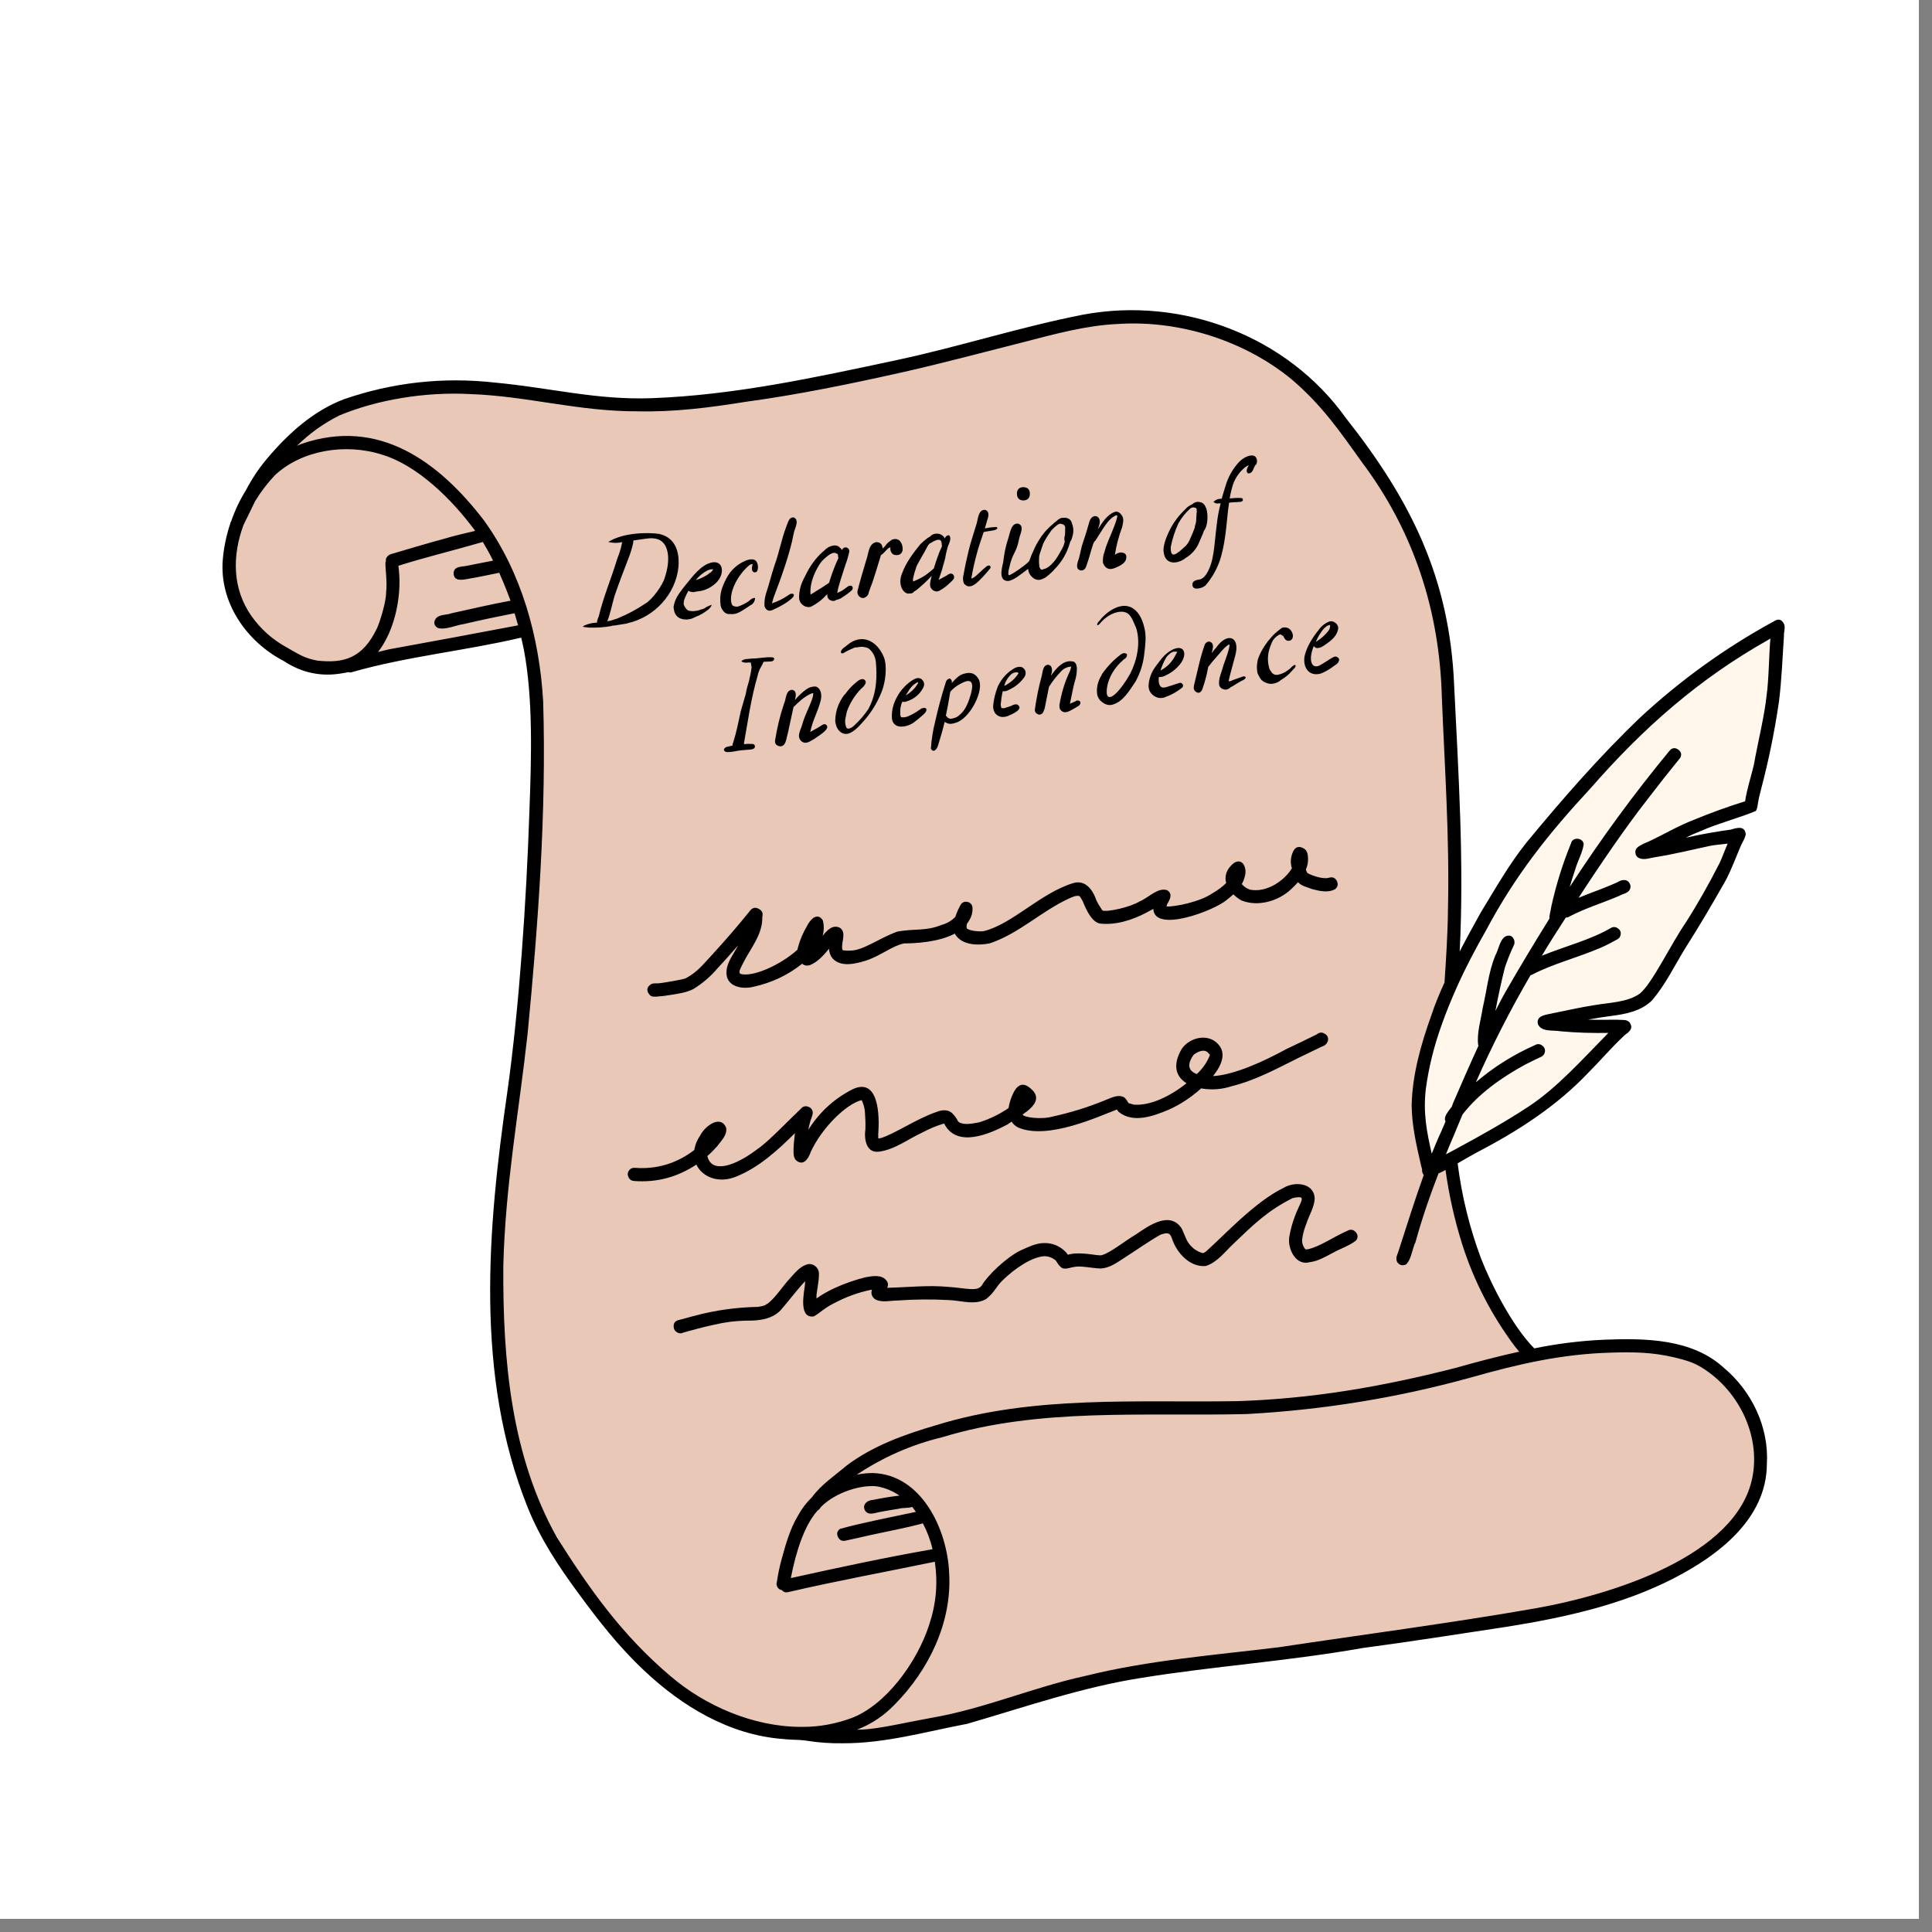 <svg xmlns="http://www.w3.org/2000/svg" xmlns:xlink="http://www.w3.org/1999/xlink" width="49" zoomAndPan="magnify" viewBox="0 0 36.75 36.75" height="49" preserveAspectRatio="xMidYMid meet" version="1.0"><rect x="0" y="0" width="36.75" height="36.75" fill="#808080" stroke="none"/><defs><clipPath id="22fe95e716"><path d="M 0 0 L 36.5 0 L 36.5 36.5 L 0 36.5 Z M 0 0 " clip-rule="nonzero"/></clipPath><clipPath id="bd3ae94006"><path d="M 19.047 19.863 L 25.258 19.863 L 25.258 27.418 L 19.047 27.418 Z M 19.047 19.863 " clip-rule="nonzero"/></clipPath><clipPath id="e765de3aa8"><path d="M 4.168 6 L 33.965 6 L 33.965 33.184 L 4.168 33.184 Z M 4.168 6 " clip-rule="nonzero"/></clipPath><clipPath id="7b89355822"><path d="M 27 11 L 33.965 11 L 33.965 23 L 27 23 Z M 27 11 " clip-rule="nonzero"/></clipPath><clipPath id="e657105b4c"><path d="M 4.168 5.621 L 33.965 5.621 L 33.965 33.184 L 4.168 33.184 Z M 4.168 5.621 " clip-rule="nonzero"/></clipPath></defs><g clip-path="url(#22fe95e716)"><path fill="#ffffff" d="M 0 0 L 36.5 0 L 36.5 36.5 L 0 36.5 Z M 0 0 " fill-opacity="1" fill-rule="nonzero"/><path fill="#ffffff" d="M 0 0 L 36.5 0 L 36.5 36.5 L 0 36.5 Z M 0 0 " fill-opacity="1" fill-rule="nonzero"/></g><g clip-path="url(#bd3ae94006)"><path fill="#fccd60" d="M 19.047 19.863 L 25.258 19.863 L 25.258 27.414 L 19.047 27.414 Z M 19.047 19.863 " fill-opacity="1" fill-rule="nonzero"/></g><g clip-path="url(#e765de3aa8)"><path fill="#eac8b8" d="M 12.723 32.039 C 11.848 31.43 11.176 30.641 10.707 29.676 C 9.895 28.441 9.562 27.098 9.473 25.758 C 9.383 24.418 9.523 23.07 9.703 21.738 C 10.082 18.508 10.453 15.242 10.117 12 C 10.016 11.984 8.852 12.207 8.852 12.207 L 6.906 12.559 C 6.332 12.836 5.605 12.715 5.109 12.312 C 4.613 11.91 4.348 11.254 4.359 10.609 C 4.371 9.969 4.641 9.344 5.055 8.855 C 5.469 8.367 6.016 8.004 6.605 7.754 C 7.59 7.34 8.609 7.227 9.66 7.418 C 11.113 7.789 12.633 7.781 14.117 7.586 C 15.598 7.391 17.047 7.012 18.492 6.633 C 19.457 6.441 20.34 6.125 21.258 6.066 C 22.035 6.023 22.781 6.16 23.496 6.473 C 24.211 6.789 24.816 7.246 25.312 7.852 C 26.527 9.047 27.203 10.727 27.496 12.43 C 27.789 14.129 27.727 15.867 27.668 17.594 C 27.527 18.992 27.492 20.395 27.559 21.797 C 27.664 23.293 28.188 24.621 29.125 25.785 C 29.801 25.672 30.457 25.543 31.117 25.574 C 31.777 25.605 32.453 25.816 32.922 26.281 C 33.188 26.543 33.371 26.855 33.473 27.215 C 33.605 27.633 33.594 28.043 33.438 28.453 C 33.254 28.922 32.859 29.281 32.438 29.555 C 31.23 30.348 29.758 30.598 28.332 30.828 C 25.77 31.312 23.266 31.664 20.75 31.914 C 19.109 32.648 17.398 33.027 15.605 33.051 C 14.594 33.066 13.582 32.637 12.723 32.039 Z M 12.723 32.039 " fill-opacity="1" fill-rule="nonzero"/></g><g clip-path="url(#7b89355822)"><path fill="#fff7eb" d="M 27.441 19.055 C 28.633 16.066 30.938 13.504 33.797 11.969 C 33.832 13.102 33.664 14.203 33.293 15.27 C 32.715 15.551 32.117 15.828 31.52 16.105 C 32.047 15.988 32.578 15.906 33.113 15.867 C 32.672 17.039 32.039 18.102 31.219 19.047 C 30.703 19.258 30.164 19.391 29.609 19.445 C 30.02 19.527 30.434 19.574 30.848 19.59 C 29.891 20.793 28.695 21.656 27.258 22.188 C 26.852 21.207 26.957 20.039 27.441 19.055 Z M 27.441 19.055 " fill-opacity="1" fill-rule="nonzero"/></g><g clip-path="url(#e657105b4c)"><path fill="#000000" d="M 24.789 16.133 C 24.836 16.156 24.859 16.191 24.871 16.238 C 24.891 16.34 24.883 16.441 24.84 16.539 C 24.844 16.551 24.848 16.562 24.852 16.574 C 24.859 16.586 24.863 16.598 24.871 16.609 C 25.004 16.676 25.188 16.727 25.285 16.695 C 25.352 16.676 25.398 16.699 25.43 16.758 C 25.457 16.82 25.449 16.871 25.395 16.914 C 25.262 16.988 25.094 16.949 24.953 16.91 C 24.863 16.875 24.758 16.855 24.691 16.781 C 24.648 16.828 24.605 16.871 24.559 16.914 C 24.32 17.141 23.93 17.254 23.617 17.129 C 23.559 17.098 23.508 17.059 23.461 17.012 C 23.418 17.051 23.375 17.086 23.336 17.117 C 23.094 17.324 21.957 17.754 21.938 17.289 C 21.895 17.312 21.848 17.336 21.809 17.359 C 21.539 17.5 21.219 17.605 20.914 17.566 C 20.727 17.52 20.621 17.191 20.594 17.141 C 20.578 17.109 20.559 17.078 20.539 17.051 L 20.539 17.047 C 20.477 17.027 20.418 17.055 20.336 17.09 C 19.809 17.332 19.379 17.762 18.824 17.945 C 18.605 17.988 18.305 17.984 18.172 17.777 C 18.168 17.77 18.168 17.766 18.164 17.758 C 17.848 17.926 17.395 17.945 17.199 17.945 C 16.977 17.988 16.766 18.172 16.48 18.27 C 16.281 18.332 15.996 18.406 15.836 18.23 C 15.793 18.176 15.773 18.117 15.77 18.047 C 15.668 18.168 15.562 18.293 15.414 18.355 C 15.359 18.375 15.305 18.371 15.258 18.332 C 14.984 18.551 14.676 18.695 14.332 18.77 C 14.105 18.828 13.793 18.762 13.82 18.469 C 13.832 18.301 13.945 18.16 14.023 18.016 C 14.027 18.004 14.035 17.992 14.043 17.98 C 13.914 18.125 13.789 18.27 13.656 18.41 C 13.523 18.57 13.367 18.703 13.191 18.812 C 13.055 18.883 12.898 18.902 12.75 18.926 C 12.676 18.938 12.605 18.949 12.531 18.953 C 12.512 18.957 12.453 18.961 12.449 18.957 C 12.398 18.961 12.363 18.941 12.336 18.895 C 12.297 18.832 12.309 18.777 12.367 18.734 C 12.414 18.691 12.484 18.711 12.543 18.703 C 12.59 18.699 13.035 18.629 13.055 18.602 C 13.246 18.5 13.359 18.367 13.539 18.168 C 13.793 17.891 14.039 17.609 14.273 17.316 C 14.32 17.262 14.375 17.254 14.434 17.289 C 14.496 17.32 14.52 17.371 14.5 17.441 C 14.512 17.777 14.266 18.051 14.125 18.34 C 14.07 18.453 14.051 18.48 14.078 18.523 C 14.312 18.598 14.848 18.355 15.168 18.066 C 15.172 18.051 15.176 18.031 15.18 18.016 C 15.219 17.871 15.277 17.738 15.352 17.613 C 15.379 17.555 15.418 17.504 15.469 17.461 C 15.543 17.414 15.605 17.43 15.652 17.508 C 15.676 17.605 15.676 17.703 15.648 17.801 C 15.738 17.688 15.84 17.582 15.977 17.648 C 16.105 17.738 16.004 17.91 16.02 18.039 C 16.02 18.047 16.023 18.055 16.023 18.062 C 16.027 18.066 16.027 18.066 16.031 18.07 C 16.031 18.074 16.035 18.074 16.035 18.074 C 16.043 18.078 16.047 18.078 16.055 18.078 C 16.094 18.082 16.133 18.086 16.168 18.082 C 16.418 18.086 16.719 17.844 17.074 17.719 C 17.414 17.66 17.609 17.715 17.91 17.594 C 18.012 17.566 18.098 17.516 18.172 17.441 C 18.199 17.355 18.238 17.27 18.285 17.191 C 18.32 17.156 18.359 17.145 18.406 17.156 C 18.453 17.168 18.484 17.199 18.496 17.242 C 18.508 17.344 18.484 17.434 18.43 17.516 C 18.422 17.535 18.41 17.551 18.395 17.566 C 18.387 17.594 18.383 17.621 18.387 17.645 C 18.391 17.652 18.391 17.656 18.391 17.66 C 18.438 17.707 18.648 17.727 18.715 17.711 C 19.258 17.578 19.789 16.988 20.418 16.797 C 20.695 16.715 20.824 17.031 20.848 17.109 C 20.879 17.18 20.918 17.242 20.961 17.305 C 20.965 17.312 20.969 17.316 20.973 17.32 C 21.062 17.352 21.5 17.258 21.68 17.145 C 21.84 17.082 22.027 16.871 22.203 16.934 C 22.309 17 22.258 17.105 22.207 17.188 C 22.203 17.195 22.199 17.203 22.199 17.207 C 22.195 17.219 22.191 17.23 22.188 17.242 C 22.328 17.254 22.82 17.16 23.062 16.992 C 23.156 16.938 23.246 16.875 23.324 16.797 C 23.289 16.668 23.324 16.531 23.473 16.414 C 23.645 16.309 23.723 16.523 23.68 16.664 C 23.668 16.719 23.648 16.77 23.621 16.816 C 23.664 16.867 23.711 16.898 23.773 16.922 C 24.094 16.988 24.434 16.75 24.574 16.516 C 24.539 16.406 24.551 16.301 24.598 16.195 C 24.641 16.109 24.707 16.09 24.789 16.133 Z M 13.246 22.152 C 12.887 22.391 12.496 22.496 12.066 22.465 C 12.012 22.461 11.973 22.438 11.953 22.387 C 11.93 22.336 11.941 22.289 11.977 22.25 C 12.027 22.195 12.102 22.219 12.168 22.219 C 12.555 22.227 12.902 22.109 13.207 21.875 C 13.223 21.773 13.262 21.68 13.32 21.598 C 13.398 21.434 13.699 21.191 13.812 21.449 C 13.84 21.59 13.715 21.703 13.637 21.809 C 13.578 21.875 13.52 21.934 13.453 21.992 C 13.453 21.992 13.453 21.996 13.457 21.996 C 13.535 22.32 13.965 22.199 14.426 21.844 C 14.602 21.727 14.992 21.32 15.234 21.09 C 15.266 21.051 15.309 21.035 15.359 21.047 C 15.406 21.059 15.441 21.086 15.457 21.137 C 15.469 21.195 15.438 21.254 15.418 21.312 C 15.402 21.371 15.387 21.43 15.375 21.492 C 15.586 21.156 15.867 20.898 16.219 20.719 C 16.723 20.484 16.73 21.238 16.707 21.555 C 16.703 21.574 16.707 21.633 16.707 21.656 C 16.727 21.652 16.746 21.652 16.766 21.645 C 17.031 21.559 17.438 21.281 17.801 21.156 C 17.902 21.113 18.027 21.094 18.113 21.176 C 18.156 21.219 18.195 21.27 18.223 21.328 C 18.227 21.332 18.234 21.336 18.238 21.344 C 18.324 21.402 18.477 21.379 18.629 21.348 C 18.828 21.285 19.012 21.195 19.184 21.078 C 19.191 21.027 19.203 20.98 19.219 20.93 C 19.281 20.746 19.391 20.516 19.602 20.703 C 19.828 20.887 19.656 21.062 19.453 21.199 C 19.461 21.254 19.809 21.301 20.027 21.238 C 20.363 21.164 20.695 21.062 21.016 20.93 C 21.125 20.891 21.254 20.812 21.371 20.867 C 21.395 20.867 21.457 20.961 21.457 20.969 C 21.457 20.973 21.461 20.973 21.461 20.977 C 21.469 20.98 21.473 20.984 21.48 20.988 C 21.5 20.992 21.543 21.004 21.566 21.012 C 21.883 21.039 22.273 20.844 22.57 20.605 C 22.379 20.488 22.293 20.277 22.473 19.961 C 22.617 19.734 22.98 19.645 23.172 19.863 C 23.328 20.031 23.246 20.254 23.074 20.469 C 23.473 20.449 24.043 20.188 24.465 19.957 C 24.66 19.867 24.852 19.77 25.047 19.676 C 25.094 19.637 25.145 19.629 25.199 19.664 C 25.254 19.695 25.273 19.742 25.258 19.805 C 25.238 19.855 25.203 19.891 25.148 19.906 C 25.004 19.973 24.863 20.047 24.719 20.113 C 24.301 20.32 23.891 20.547 23.434 20.66 C 23.242 20.723 23.047 20.738 22.848 20.703 C 22.66 20.871 22.457 21.008 22.23 21.109 C 21.941 21.23 21.551 21.375 21.277 21.148 C 21.266 21.133 21.258 21.121 21.246 21.105 C 20.918 21.227 19.926 21.695 19.363 21.445 C 19.312 21.418 19.273 21.383 19.242 21.336 C 19.215 21.355 19.188 21.371 19.168 21.387 C 18.824 21.57 18.207 21.84 17.965 21.383 C 17.965 21.383 17.961 21.379 17.961 21.375 C 17.961 21.375 17.957 21.371 17.957 21.371 C 17.816 21.414 17.68 21.469 17.551 21.539 C 17.277 21.664 17.023 21.867 16.723 21.906 C 16.477 21.941 16.434 21.668 16.461 21.48 C 16.465 21.375 16.461 21.27 16.453 21.164 C 16.449 21.082 16.426 21.004 16.391 20.926 C 16.102 20.996 15.641 21.441 15.422 21.91 C 15.414 21.934 15.32 22.223 15.141 22.07 C 15.09 22.016 15.094 21.93 15.094 21.855 C 15.098 21.754 15.109 21.656 15.121 21.555 C 14.789 21.883 14.441 22.203 14.008 22.379 C 13.672 22.52 13.359 22.391 13.246 22.152 Z M 22.766 20.43 C 22.871 20.332 22.953 20.219 23.008 20.086 C 23.012 20.078 23.012 20.074 23.012 20.066 L 23.012 20.059 C 23.008 20.055 23.008 20.051 23.008 20.047 C 23.008 20.051 23.008 20.051 23.008 20.055 C 22.992 20.039 22.977 20.023 22.961 20.008 C 22.961 20.008 22.961 20.008 22.957 20.008 L 22.953 20.004 C 22.953 20.004 22.953 20 22.949 20 C 22.949 20 22.945 19.996 22.945 19.996 L 22.949 20 C 22.945 20 22.941 20 22.941 19.996 C 22.867 19.965 22.762 20.016 22.703 20.066 C 22.605 20.203 22.566 20.359 22.766 20.43 Z M 25.633 23.41 C 25.344 23.539 25.117 23.707 24.883 23.762 C 24.867 23.762 24.855 23.766 24.844 23.766 C 24.84 23.766 24.84 23.766 24.836 23.766 C 24.828 23.762 24.824 23.754 24.816 23.746 C 24.812 23.738 24.809 23.73 24.805 23.727 C 24.797 23.715 24.793 23.707 24.789 23.695 C 24.781 23.68 24.777 23.664 24.773 23.645 C 24.758 23.602 24.781 23.445 24.852 23.27 C 24.902 23.113 25 22.965 25.008 22.797 C 24.996 22.496 24.625 22.469 24.418 22.594 C 23.871 22.859 23.301 23.484 22.945 23.801 C 22.93 23.812 22.914 23.824 22.898 23.832 C 22.891 23.832 22.883 23.836 22.879 23.836 L 22.875 23.836 C 22.859 23.828 22.828 23.82 22.816 23.816 C 22.781 23.801 22.727 23.766 22.711 23.754 C 22.566 23.629 22.574 23.574 22.48 23.371 C 22.258 23.027 21.859 23.309 21.613 23.477 C 21.391 23.609 21.113 23.836 20.957 23.875 C 20.906 23.898 20.594 23.809 20.363 23.855 C 20.348 23.859 20.328 23.863 20.312 23.867 C 20.301 23.852 20.289 23.836 20.277 23.82 C 20.16 23.699 20.02 23.641 19.852 23.645 C 19.699 23.648 19.555 23.723 19.414 23.785 C 19.133 23.922 18.781 24.27 18.684 24.438 C 18.605 24.582 18.375 24.5 18.051 24.48 C 17.66 24.441 17.266 24.488 16.875 24.496 C 16.902 24.445 16.895 24.398 16.859 24.355 C 16.766 24.238 16.59 24.273 16.457 24.297 C 16.258 24.348 16.066 24.414 15.879 24.5 C 15.758 24.555 15.641 24.621 15.531 24.699 C 15.531 24.688 15.531 24.676 15.531 24.672 C 15.523 24.609 15.582 24.383 15.578 24.219 C 15.574 24.16 15.547 24.113 15.5 24.078 C 15.449 24.043 15.395 24.035 15.34 24.055 C 15.199 24.102 15.109 24.23 15.012 24.332 C 14.875 24.484 14.766 24.664 14.609 24.793 C 14.594 24.801 14.566 24.816 14.551 24.828 C 14.508 24.844 14.465 24.852 14.418 24.859 C 14.012 24.867 13.609 24.922 13.219 25.027 C 13.117 25.051 13.016 25.086 12.91 25.109 C 12.836 25.129 12.805 25.176 12.816 25.25 C 12.82 25.293 12.844 25.324 12.879 25.344 C 12.918 25.367 12.953 25.367 12.992 25.352 C 12.996 25.352 12.996 25.348 12.996 25.348 C 13.191 25.293 13.383 25.242 13.582 25.199 C 13.781 25.152 13.98 25.125 14.184 25.121 C 14.438 25.125 14.715 25.098 14.883 24.883 C 15.012 24.734 15.195 24.492 15.316 24.371 C 15.312 24.43 15.309 24.477 15.312 24.438 C 15.289 24.609 15.191 25.09 15.484 25.039 C 15.625 24.953 15.66 24.898 15.836 24.805 C 16.074 24.676 16.324 24.582 16.586 24.531 C 16.562 24.605 16.582 24.668 16.648 24.715 C 16.773 24.785 16.934 24.738 17.07 24.738 C 17.395 24.715 17.723 24.711 18.051 24.73 C 18.285 24.738 18.547 24.836 18.762 24.707 C 18.934 24.566 18.941 24.477 19.074 24.352 C 19.305 24.125 19.629 23.91 19.863 23.895 C 19.949 23.895 20.023 23.926 20.086 23.98 C 20.102 24.012 20.176 24.129 20.234 24.129 C 20.305 24.141 20.371 24.105 20.441 24.098 C 20.555 24.074 20.754 24.121 20.93 24.129 C 21.098 24.125 21.238 24.023 21.375 23.934 C 21.609 23.785 21.836 23.621 22.078 23.484 C 22.191 23.449 22.254 23.434 22.293 23.559 C 22.379 23.828 22.633 24.109 22.934 24.082 C 23.152 24.016 23.301 23.809 23.465 23.656 C 23.84 23.297 24.113 23.027 24.59 22.789 C 24.961 22.715 24.633 22.883 24.523 23.535 C 24.492 23.762 24.652 24.086 24.918 24.008 C 25.078 23.988 25.215 23.902 25.352 23.832 C 25.496 23.75 25.664 23.699 25.793 23.598 C 25.836 23.543 25.832 23.488 25.789 23.438 C 25.742 23.387 25.691 23.379 25.633 23.41 Z M 11.758 11.887 C 11.715 11.895 11.672 11.902 11.633 11.902 C 11.633 11.902 11.637 11.906 11.641 11.906 C 11.5 11.934 11.355 11.941 11.211 11.938 C 11.125 11.926 11 11.934 11.188 11.871 C 11.242 11.855 11.301 11.844 11.359 11.844 C 11.359 11.84 11.355 11.836 11.355 11.828 C 11.363 11.793 11.375 11.754 11.391 11.719 C 11.48 11.344 11.633 10.992 11.742 10.625 C 11.777 10.539 11.805 10.453 11.824 10.367 C 11.828 10.348 11.828 10.332 11.836 10.312 C 11.746 10.332 11.656 10.332 11.57 10.309 C 11.863 10.125 12.332 10.125 12.539 10.156 C 12.82 10.219 12.93 10.457 12.906 10.777 C 12.859 11.293 12.453 11.742 11.934 11.855 C 11.938 11.855 11.941 11.855 11.945 11.855 C 11.945 11.855 11.949 11.852 11.949 11.855 C 11.887 11.867 11.82 11.879 11.758 11.887 Z M 11.719 11.773 C 11.73 11.766 11.746 11.766 11.758 11.758 C 11.941 11.684 12.113 11.59 12.277 11.48 C 12.406 11.406 12.605 11.133 12.645 10.988 C 12.766 10.629 12.715 10.328 12.516 10.258 C 12.453 10.238 12.391 10.234 12.328 10.242 C 12.246 10.25 12.164 10.266 12.047 10.281 C 12.047 10.297 12.047 10.316 12.043 10.332 C 12.02 10.434 11.992 10.527 11.953 10.625 C 11.879 10.816 11.781 11.07 11.691 11.332 C 11.641 11.5 11.605 11.691 11.551 11.82 C 11.57 11.812 11.586 11.809 11.605 11.809 C 11.613 11.809 11.621 11.805 11.629 11.801 C 11.652 11.797 11.707 11.773 11.719 11.773 Z M 12.812 11.543 C 12.84 11.391 12.895 11.316 13.008 11.168 C 13.117 11.043 13.27 10.809 13.465 10.723 C 13.742 10.605 13.805 10.875 13.648 11.059 C 13.574 11.141 13.484 11.195 13.379 11.23 C 13.371 11.23 13.363 11.234 13.355 11.234 C 13.352 11.234 13.348 11.234 13.348 11.238 C 13.312 11.242 13.273 11.25 13.238 11.254 C 13.191 11.27 13.141 11.266 13.094 11.238 C 13.07 11.281 13.047 11.328 13.027 11.375 C 13.016 11.398 13.012 11.422 13.008 11.445 C 13.008 11.457 13.004 11.473 13.004 11.484 L 13.004 11.492 C 13.004 11.496 13.008 11.5 13.008 11.504 C 13.023 11.543 13.043 11.574 13.074 11.602 C 13.078 11.605 13.082 11.605 13.086 11.609 C 13.09 11.609 13.094 11.613 13.102 11.617 C 13.105 11.617 13.109 11.617 13.117 11.617 C 13.117 11.621 13.121 11.621 13.121 11.621 C 13.125 11.621 13.129 11.621 13.129 11.621 C 13.133 11.621 13.156 11.625 13.168 11.625 C 13.188 11.625 13.203 11.625 13.223 11.621 C 13.23 11.621 13.246 11.617 13.262 11.617 C 13.273 11.613 13.285 11.609 13.297 11.609 C 13.301 11.598 13.371 11.59 13.395 11.574 C 13.441 11.543 13.488 11.52 13.539 11.504 C 13.508 11.586 13.449 11.609 13.387 11.656 C 13.359 11.672 13.332 11.691 13.328 11.688 C 13.324 11.691 13.316 11.695 13.312 11.699 C 13.289 11.711 13.27 11.719 13.246 11.727 C 13.23 11.738 13.211 11.742 13.172 11.762 C 13.137 11.777 13.102 11.781 13.062 11.785 C 12.902 11.785 12.82 11.703 12.812 11.543 Z M 13.234 11.035 C 13.328 11 13.27 11.027 13.348 10.992 C 13.383 10.977 13.414 10.957 13.449 10.938 C 13.465 10.926 13.484 10.914 13.5 10.898 C 13.508 10.895 13.512 10.891 13.52 10.887 C 13.539 10.871 13.555 10.852 13.566 10.828 L 13.555 10.828 C 13.527 10.828 13.5 10.832 13.477 10.844 C 13.473 10.844 13.465 10.844 13.461 10.848 C 13.371 10.895 13.297 10.957 13.234 11.035 Z M 13.707 11.512 C 13.719 11.59 13.789 11.688 13.871 11.68 C 13.871 11.684 13.871 11.684 13.871 11.684 C 13.871 11.684 13.875 11.684 13.875 11.68 L 13.879 11.68 C 13.879 11.68 13.883 11.68 13.887 11.68 C 13.949 11.688 14.004 11.676 14.059 11.648 C 14.133 11.609 14.203 11.562 14.27 11.516 C 14.328 11.488 14.359 11.441 14.363 11.375 C 14.32 11.367 14.266 11.41 14.25 11.43 C 14.184 11.477 14.113 11.512 14.035 11.539 L 14.027 11.539 C 14.027 11.539 14.023 11.539 14.02 11.539 C 14.016 11.539 14.012 11.539 14.004 11.539 C 13.988 11.535 14 11.543 13.965 11.531 C 13.957 11.527 13.949 11.527 13.945 11.523 L 13.941 11.52 C 13.938 11.52 13.934 11.516 13.93 11.512 C 13.926 11.504 13.922 11.496 13.918 11.488 C 13.855 11.285 14.023 10.969 14.199 10.801 C 14.27 10.73 14.266 10.742 14.312 10.727 C 14.312 10.727 14.312 10.727 14.316 10.727 C 14.316 10.75 14.289 10.812 14.312 10.859 C 14.32 10.879 14.34 10.887 14.359 10.887 C 14.383 10.887 14.398 10.875 14.406 10.855 C 14.418 10.82 14.422 10.785 14.414 10.75 C 14.391 10.602 14.262 10.637 14.195 10.66 C 14.023 10.73 13.895 10.848 13.812 11.012 C 13.742 11.152 13.676 11.297 13.707 11.512 Z M 14.707 11.598 C 14.809 11.555 15.016 11.445 15.094 11.348 C 15.109 11.309 15.098 11.293 15.059 11.293 C 15.027 11.293 15 11.32 14.973 11.336 C 14.887 11.395 14.789 11.441 14.684 11.477 C 14.695 11.438 14.703 11.402 14.715 11.367 C 14.867 10.969 15.031 10.508 15.094 10.164 C 15.105 10.066 15.219 9.902 15.102 9.844 C 15.004 9.828 14.988 9.949 14.957 10.016 C 14.863 10.262 14.832 10.477 14.73 10.762 C 14.672 10.938 14.629 11.117 14.57 11.293 C 14.547 11.371 14.535 11.453 14.543 11.535 C 14.574 11.613 14.629 11.637 14.707 11.598 Z M 15.199 11.355 C 15.207 11.129 15.281 11.031 15.359 10.871 C 15.445 10.711 15.555 10.574 15.691 10.461 C 15.746 10.406 15.809 10.379 15.879 10.375 C 15.922 10.375 15.957 10.391 15.984 10.426 C 15.984 10.422 15.98 10.418 15.98 10.414 C 15.98 10.418 15.984 10.418 15.984 10.422 C 16 10.441 16.008 10.449 16.016 10.461 C 16.035 10.422 16.066 10.406 16.105 10.414 C 16.141 10.43 16.156 10.453 16.156 10.488 C 16.137 10.578 16.113 10.66 16.082 10.742 C 16.027 10.922 15.945 11.145 15.926 11.277 C 15.98 11.258 16.031 11.23 16.074 11.195 C 16.105 11.176 16.133 11.141 16.172 11.141 C 16.195 11.137 16.211 11.148 16.219 11.172 C 16.223 11.191 16.219 11.211 16.203 11.227 C 16.148 11.277 16.09 11.32 16.027 11.359 C 15.992 11.387 15.953 11.402 15.91 11.41 C 15.879 11.434 15.844 11.438 15.805 11.422 C 15.77 11.41 15.746 11.383 15.738 11.344 C 15.738 11.328 15.738 11.316 15.738 11.305 C 15.734 11.309 15.734 11.309 15.73 11.309 C 15.73 11.312 15.727 11.312 15.723 11.316 C 15.719 11.32 15.715 11.324 15.711 11.324 C 15.629 11.418 15.531 11.488 15.422 11.543 C 15.363 11.555 15.312 11.543 15.266 11.504 C 15.219 11.465 15.199 11.418 15.199 11.355 Z M 15.418 11.309 C 15.457 11.289 15.492 11.266 15.527 11.242 C 15.629 11.18 15.652 11.168 15.746 11.102 C 15.75 11.102 15.758 11.094 15.77 11.086 C 15.777 11.059 15.789 11.031 15.797 11 C 15.84 10.867 15.891 10.738 15.949 10.613 C 15.941 10.598 15.941 10.586 15.941 10.57 C 15.941 10.57 15.941 10.566 15.941 10.566 C 15.938 10.559 15.938 10.547 15.934 10.539 L 15.93 10.539 C 15.93 10.535 15.926 10.535 15.926 10.535 C 15.91 10.527 15.895 10.523 15.883 10.516 C 15.879 10.516 15.879 10.516 15.875 10.516 L 15.855 10.516 C 15.781 10.527 15.652 10.645 15.602 10.715 C 15.453 10.938 15.402 11.16 15.418 11.309 Z M 16.441 11.371 C 16.488 11.352 16.52 11.316 16.527 11.262 C 16.547 11.199 16.574 11.137 16.598 11.07 C 16.648 10.91 16.703 10.746 16.75 10.582 C 16.75 10.574 16.754 10.566 16.758 10.559 C 16.812 10.527 16.852 10.465 16.902 10.426 C 16.914 10.422 16.926 10.414 16.938 10.41 C 16.934 10.43 16.934 10.453 16.941 10.473 C 16.957 10.531 16.992 10.559 17.055 10.559 C 17.113 10.559 17.152 10.531 17.168 10.473 C 17.176 10.402 17.16 10.34 17.113 10.285 C 17.078 10.254 17.035 10.246 16.992 10.258 C 16.977 10.262 16.965 10.266 16.953 10.273 C 16.953 10.277 16.953 10.277 16.949 10.277 C 16.945 10.285 16.93 10.293 16.93 10.293 C 16.906 10.309 16.883 10.328 16.863 10.352 C 16.844 10.383 16.816 10.41 16.789 10.434 C 16.785 10.359 16.75 10.316 16.676 10.312 C 16.512 10.332 16.523 10.551 16.473 10.668 C 16.418 10.859 16.359 11.047 16.312 11.238 C 16.305 11.277 16.312 11.312 16.34 11.34 C 16.367 11.371 16.402 11.383 16.441 11.371 Z M 17.156 10.914 C 17.238 10.688 17.379 10.512 17.504 10.355 C 17.504 10.352 17.508 10.352 17.512 10.348 C 17.516 10.344 17.52 10.34 17.523 10.336 C 17.555 10.309 17.582 10.281 17.613 10.258 C 17.637 10.238 17.66 10.223 17.684 10.211 C 17.688 10.207 17.691 10.203 17.699 10.199 C 17.738 10.16 17.789 10.145 17.844 10.152 C 17.902 10.16 17.945 10.191 17.973 10.242 C 17.984 10.203 18.012 10.184 18.051 10.18 C 18.121 10.25 18.027 10.367 18.016 10.449 C 18 10.504 17.988 10.555 17.98 10.613 C 17.965 10.684 17.938 10.754 17.922 10.828 C 17.898 10.906 17.871 10.973 17.855 11.031 C 17.906 11.004 17.957 10.973 18.012 10.945 C 18.031 10.926 18.059 10.914 18.086 10.91 C 18.109 10.91 18.129 10.922 18.141 10.945 C 18.152 10.969 18.152 10.988 18.141 11.012 C 18.121 11.039 18.098 11.062 18.074 11.082 C 18.012 11.145 17.945 11.195 17.867 11.238 C 17.828 11.258 17.785 11.254 17.746 11.227 C 17.711 11.203 17.691 11.164 17.691 11.117 C 17.695 11.062 17.707 11.008 17.723 10.953 C 17.633 11.051 17.535 11.141 17.434 11.223 C 17.414 11.234 17.402 11.242 17.391 11.25 C 17.371 11.277 17.34 11.293 17.305 11.289 C 17.188 11.316 17.07 11.125 17.156 10.914 Z M 17.367 11.051 C 17.367 11.055 17.371 11.059 17.367 11.062 C 17.465 11.023 17.559 10.977 17.641 10.914 C 17.68 10.883 17.719 10.852 17.754 10.82 C 17.754 10.816 17.758 10.816 17.762 10.816 C 17.785 10.738 17.812 10.656 17.836 10.59 C 17.859 10.523 17.887 10.453 17.918 10.391 C 17.91 10.352 17.914 10.309 17.902 10.297 C 17.898 10.289 17.895 10.281 17.887 10.277 C 17.883 10.273 17.883 10.273 17.883 10.273 C 17.879 10.273 17.879 10.273 17.875 10.27 C 17.828 10.262 17.801 10.27 17.676 10.344 C 17.656 10.367 17.641 10.391 17.629 10.418 C 17.609 10.465 17.438 10.746 17.43 10.785 C 17.406 10.855 17.383 10.93 17.367 11.008 C 17.367 11.027 17.367 11.051 17.367 11.051 Z M 18.703 10.965 C 18.746 10.914 18.793 10.867 18.836 10.812 C 18.848 10.793 18.844 10.762 18.82 10.758 C 18.773 10.75 18.746 10.797 18.711 10.82 C 18.613 10.91 18.531 10.992 18.492 11 C 18.488 11 18.484 11 18.477 11.004 L 18.477 11 C 18.504 10.84 18.539 10.684 18.582 10.527 C 18.617 10.391 18.668 10.254 18.711 10.121 C 18.746 10.113 18.781 10.105 18.816 10.102 C 18.863 10.09 18.949 10.094 18.973 10.047 C 18.973 10.035 18.957 10.027 18.949 10.023 C 18.879 10.027 18.809 10.035 18.738 10.051 C 18.738 10.051 18.746 10.051 18.742 10.051 C 18.742 10.051 18.738 10.051 18.734 10.051 C 18.75 9.996 18.766 9.941 18.781 9.887 C 18.805 9.824 18.824 9.727 18.742 9.699 C 18.598 9.684 18.605 9.902 18.566 9.996 C 18.516 10.164 18.457 10.332 18.418 10.504 C 18.383 10.645 18.355 10.785 18.328 10.93 C 18.312 10.984 18.316 11.039 18.332 11.094 C 18.449 11.246 18.598 11.074 18.703 10.965 Z M 19.086 10.668 C 19.102 10.531 19.129 10.395 19.172 10.262 C 19.211 10.16 19.227 9.938 19.371 9.961 C 19.492 10.008 19.406 10.152 19.387 10.242 C 19.328 10.547 19.262 10.492 19.195 10.812 C 19.184 10.844 19.18 10.875 19.18 10.91 C 19.18 10.914 19.18 10.922 19.184 10.926 C 19.184 10.934 19.184 10.938 19.184 10.941 C 19.188 10.941 19.188 10.941 19.188 10.941 L 19.191 10.941 C 19.215 10.945 19.371 10.844 19.445 10.785 C 19.492 10.75 19.539 10.715 19.578 10.672 C 19.602 10.605 19.625 10.543 19.656 10.48 C 19.695 10.383 19.75 10.289 19.812 10.199 C 19.871 10.117 19.941 10.039 20.023 9.973 C 20.043 9.953 20.062 9.938 20.082 9.922 C 20.086 9.918 20.09 9.918 20.094 9.914 C 20.156 9.863 20.117 9.887 20.172 9.859 C 20.176 9.848 20.246 9.848 20.262 9.848 C 20.332 9.855 20.375 9.891 20.391 9.957 C 20.422 10.039 20.426 10.125 20.398 10.207 C 20.391 10.246 20.375 10.277 20.355 10.309 C 20.355 10.32 20.352 10.328 20.348 10.336 C 20.293 10.527 20.195 10.691 20.059 10.828 C 20.055 10.832 20.051 10.84 20.027 10.863 C 20.008 10.883 19.992 10.898 19.973 10.914 C 19.957 10.93 19.941 10.945 19.922 10.957 C 19.91 10.969 19.895 10.98 19.883 10.988 C 19.879 10.988 19.879 10.988 19.879 10.988 C 19.863 11 19.848 11.008 19.828 11.012 C 19.828 11.016 19.824 11.016 19.82 11.016 C 19.816 11.016 19.816 11.02 19.812 11.02 C 19.699 11.066 19.574 10.957 19.559 10.84 C 19.559 10.836 19.559 10.832 19.559 10.828 C 19.555 10.828 19.555 10.824 19.555 10.82 C 19.555 10.824 19.551 10.824 19.547 10.828 C 19.43 10.914 19.273 11.051 19.168 11.051 C 18.961 11.047 19.086 10.719 19.086 10.668 Z M 19.77 10.766 C 19.77 10.77 19.77 10.773 19.773 10.785 C 19.773 10.789 19.777 10.797 19.781 10.805 C 19.781 10.809 19.785 10.812 19.789 10.816 C 19.793 10.82 19.797 10.828 19.801 10.832 C 19.805 10.832 19.809 10.836 19.812 10.836 C 19.816 10.836 19.82 10.836 19.824 10.836 C 19.848 10.828 19.871 10.82 19.895 10.812 C 19.945 10.789 19.984 10.754 20.023 10.711 C 20.094 10.645 20.191 10.461 20.227 10.391 C 20.234 10.363 20.246 10.332 20.254 10.305 C 20.242 10.262 20.242 10.219 20.258 10.18 C 20.262 10.152 20.258 10.098 20.262 10.031 C 20.262 10.027 20.258 10.02 20.258 10.016 C 20.258 10.012 20.258 10.012 20.258 10.012 C 20.254 10.008 20.254 10.008 20.254 10.004 C 20.25 10 20.25 9.996 20.246 9.996 C 20.246 9.992 20.246 9.992 20.242 9.988 C 20.238 9.988 20.234 9.984 20.23 9.98 L 20.227 9.977 C 20.195 9.965 20.195 9.969 20.168 9.961 C 20.168 9.961 20.164 9.961 20.164 9.961 C 20.16 9.961 20.16 9.961 20.156 9.961 L 20.156 9.965 C 20.145 9.965 20.137 9.973 20.125 9.977 C 20.125 9.977 20.121 9.977 20.117 9.977 C 20.125 9.977 20.117 9.984 20.109 9.988 C 20.094 10 20.082 10.008 20.07 10.02 C 20.062 10.023 20.047 10.043 20.031 10.055 C 20.02 10.07 20 10.09 19.996 10.09 C 19.996 10.094 19.996 10.094 19.996 10.094 C 19.988 10.102 19.984 10.113 19.977 10.121 C 19.926 10.191 19.883 10.262 19.844 10.34 C 19.832 10.367 19.801 10.473 19.781 10.527 C 19.773 10.547 19.77 10.566 19.766 10.59 C 19.762 10.648 19.762 10.707 19.77 10.766 Z M 20.57 10.852 C 20.625 10.852 20.656 10.801 20.668 10.754 C 20.715 10.625 20.746 10.492 20.789 10.363 C 20.797 10.348 20.801 10.328 20.809 10.312 C 20.828 10.293 20.848 10.27 20.863 10.242 C 20.953 10.105 21.039 9.941 21.148 9.852 C 21.203 9.812 21.242 9.785 21.254 9.816 C 21.23 9.965 21.09 10.246 21.035 10.41 C 21.004 10.535 20.973 10.555 20.98 10.707 C 21.023 10.816 21.098 10.848 21.207 10.805 C 21.285 10.77 21.387 10.73 21.418 10.645 C 21.441 10.555 21.41 10.512 21.316 10.508 C 21.273 10.516 21.238 10.527 21.207 10.555 C 21.234 10.375 21.281 10.199 21.344 10.031 C 21.363 9.949 21.391 9.852 21.324 9.785 C 21.312 9.762 21.254 9.715 21.203 9.738 C 21.055 9.793 20.969 9.938 20.883 10.07 C 20.891 10.047 20.898 10.023 20.906 10 C 20.93 9.938 20.93 9.844 20.855 9.82 C 20.777 9.801 20.727 9.883 20.715 9.949 C 20.68 10.07 20.645 10.191 20.602 10.312 C 20.566 10.414 20.551 10.52 20.523 10.621 C 20.496 10.699 20.441 10.84 20.57 10.852 Z M 19.465 9.52 C 19.547 9.516 19.59 9.473 19.59 9.391 C 19.59 9.309 19.547 9.27 19.465 9.266 C 19.387 9.27 19.344 9.309 19.344 9.391 C 19.344 9.473 19.387 9.516 19.465 9.52 Z M 22.137 10.516 C 22.109 10.371 22.211 10.164 22.25 10.082 C 22.324 9.934 22.422 9.805 22.543 9.691 C 22.574 9.652 22.613 9.625 22.656 9.602 C 22.66 9.602 22.672 9.594 22.68 9.59 C 22.68 9.586 22.68 9.59 22.684 9.59 C 22.695 9.578 22.707 9.566 22.723 9.562 C 22.727 9.559 22.727 9.559 22.73 9.559 C 22.742 9.551 22.758 9.547 22.773 9.547 L 22.793 9.547 C 22.887 9.551 22.918 9.602 22.945 9.672 C 22.953 9.688 22.953 9.691 22.949 9.684 C 22.98 9.785 22.98 10 22.902 10.094 C 22.879 10.164 22.844 10.234 22.816 10.301 C 22.766 10.434 22.676 10.539 22.555 10.613 C 22.402 10.734 22.172 10.75 22.137 10.516 Z M 22.559 10.379 C 22.598 10.336 22.625 10.289 22.645 10.234 C 22.676 10.168 22.703 10.102 22.727 10.035 C 22.727 10.02 22.727 10.008 22.734 9.992 C 22.742 9.965 22.75 9.938 22.754 9.91 L 22.754 9.875 C 22.758 9.836 22.758 9.77 22.766 9.723 C 22.762 9.707 22.762 9.695 22.762 9.68 L 22.762 9.676 C 22.758 9.676 22.758 9.676 22.758 9.672 L 22.754 9.672 L 22.754 9.668 C 22.75 9.668 22.75 9.668 22.75 9.664 L 22.746 9.664 C 22.742 9.664 22.738 9.66 22.734 9.656 C 22.73 9.656 22.727 9.656 22.723 9.656 C 22.715 9.652 22.707 9.652 22.699 9.652 C 22.676 9.652 22.656 9.66 22.637 9.676 C 22.547 9.758 22.473 9.852 22.414 9.957 C 22.348 10.102 22.301 10.25 22.27 10.402 C 22.262 10.641 22.371 10.555 22.559 10.379 Z M 23.219 9.574 C 23.184 9.707 23.16 9.84 23.145 9.977 C 23.09 10.406 23.098 10.688 22.941 10.93 C 22.844 11.062 22.793 11 22.707 11.059 C 22.684 11.082 22.676 11.109 22.684 11.141 C 22.691 11.172 22.711 11.191 22.742 11.195 C 22.812 11.199 22.875 11.18 22.93 11.137 C 23.07 10.973 23.168 10.793 23.227 10.586 C 23.328 10.223 23.332 9.875 23.379 9.562 C 23.43 9.555 23.48 9.551 23.531 9.551 C 23.57 9.543 23.625 9.559 23.641 9.516 C 23.645 9.492 23.637 9.48 23.613 9.473 C 23.543 9.469 23.469 9.473 23.395 9.48 C 23.395 9.48 23.391 9.48 23.391 9.48 C 23.406 9.383 23.43 9.289 23.461 9.195 C 23.508 9.078 23.578 8.977 23.676 8.895 C 23.703 8.875 23.727 8.859 23.754 8.848 C 23.73 8.895 23.688 8.965 23.738 9.004 C 23.781 9.008 23.809 8.988 23.828 8.953 C 23.84 8.926 23.852 8.902 23.863 8.875 C 23.867 8.867 23.871 8.863 23.871 8.859 C 23.871 8.863 23.871 8.863 23.871 8.863 C 23.879 8.852 23.879 8.848 23.879 8.848 C 23.879 8.844 23.879 8.844 23.879 8.844 C 23.898 8.84 23.906 8.816 23.906 8.797 C 23.906 8.797 23.906 8.801 23.906 8.801 C 23.91 8.797 23.906 8.797 23.91 8.793 C 23.91 8.785 23.91 8.777 23.91 8.766 C 23.91 8.75 23.906 8.73 23.898 8.715 C 23.855 8.613 23.668 8.672 23.547 8.812 C 23.441 8.934 23.363 9.074 23.316 9.23 C 23.289 9.316 23.262 9.402 23.238 9.488 C 23.18 9.484 23.125 9.504 23.082 9.547 C 23.102 9.566 23.125 9.574 23.152 9.578 C 23.172 9.574 23.195 9.574 23.219 9.574 Z M 14.25 12.945 C 14.223 13.031 14.199 13.117 14.184 13.207 C 14.152 13.312 14.121 13.422 14.09 13.531 C 14.047 13.73 14.008 13.934 13.945 14.129 C 13.938 14.145 13.93 14.164 13.934 14.184 C 13.891 14.191 13.852 14.199 13.812 14.211 C 13.793 14.223 13.766 14.242 13.77 14.27 C 13.781 14.289 13.797 14.301 13.82 14.305 C 13.914 14.312 14.004 14.281 14.094 14.273 C 14.078 14.273 14.23 14.262 14.27 14.258 C 14.301 14.254 14.348 14.25 14.359 14.211 C 14.363 14.18 14.352 14.16 14.324 14.152 C 14.266 14.148 14.211 14.148 14.156 14.156 C 14.156 14.152 14.156 14.145 14.152 14.141 C 14.156 14.145 14.156 14.148 14.152 14.145 C 14.152 14.141 14.152 14.141 14.152 14.137 L 14.152 14.133 C 14.152 14.125 14.152 14.121 14.156 14.113 C 14.23 13.695 14.289 13.27 14.41 12.859 C 14.422 12.797 14.445 12.738 14.477 12.684 C 14.496 12.652 14.512 12.621 14.523 12.59 C 14.539 12.586 14.559 12.586 14.574 12.586 C 14.621 12.578 14.688 12.598 14.719 12.555 C 14.734 12.527 14.727 12.512 14.695 12.504 C 14.566 12.492 14.434 12.527 14.301 12.527 C 14.234 12.539 14.152 12.523 14.102 12.578 C 14.125 12.598 14.156 12.605 14.188 12.605 C 14.219 12.602 14.25 12.602 14.281 12.602 C 14.285 12.629 14.289 12.66 14.297 12.688 C 14.289 12.766 14.273 12.844 14.254 12.922 C 14.254 12.93 14.25 12.938 14.25 12.945 Z M 15.062 13.121 C 14.941 13.137 14.957 13.297 14.914 13.383 C 14.836 13.613 14.781 13.848 14.742 14.09 C 14.738 14.137 14.758 14.168 14.801 14.188 C 14.844 14.203 14.879 14.199 14.914 14.164 C 14.961 14.102 14.965 14.012 14.988 13.938 C 15.023 13.773 15.059 13.609 15.094 13.449 C 15.133 13.418 15.164 13.375 15.203 13.348 C 15.285 13.266 15.426 13.184 15.469 13.184 C 15.469 13.188 15.469 13.191 15.469 13.195 C 15.469 13.195 15.469 13.199 15.469 13.203 C 15.465 13.324 15.324 13.551 15.262 13.773 C 15.238 13.875 15.145 14 15.238 14.094 C 15.277 14.129 15.32 14.137 15.367 14.121 C 15.379 14.117 15.391 14.109 15.402 14.105 C 15.43 14.09 15.457 14.074 15.484 14.059 C 15.559 14.004 15.836 13.848 15.699 13.777 C 15.68 13.773 15.664 13.777 15.648 13.785 C 15.574 13.836 15.496 13.875 15.422 13.918 C 15.418 13.922 15.418 13.922 15.414 13.922 C 15.414 13.922 15.414 13.918 15.414 13.918 C 15.453 13.715 15.559 13.531 15.609 13.332 C 15.637 13.234 15.625 13.098 15.52 13.059 C 15.453 13.055 15.391 13.074 15.336 13.113 C 15.258 13.172 15.184 13.238 15.121 13.316 C 15.141 13.242 15.16 13.133 15.062 13.121 Z M 16.379 13.102 C 16.438 13.055 16.496 12.984 16.453 12.938 C 16.391 12.883 16.316 12.953 16.266 12.996 C 16.23 13.027 16.191 13.062 16.16 13.098 C 16.129 13.133 16.102 13.168 16.074 13.207 C 16.07 13.207 16.066 13.211 16.062 13.215 C 15.949 13.363 15.891 13.527 15.887 13.715 C 15.906 13.879 15.992 13.957 16.09 13.961 C 16.172 13.965 16.285 13.879 16.383 13.766 C 16.551 13.59 16.68 13.387 16.77 13.16 C 16.844 12.98 16.883 12.66 16.809 12.492 C 16.68 12.184 16.387 12.039 16.113 12.273 C 16.051 12.328 16.023 12.328 15.996 12.391 C 15.988 12.422 16.012 12.434 16.039 12.426 C 16.047 12.422 16.09 12.398 16.07 12.406 C 16.133 12.371 16.195 12.344 16.262 12.316 C 16.281 12.316 16.297 12.316 16.312 12.312 C 16.32 12.312 16.324 12.309 16.332 12.309 C 16.395 12.297 16.461 12.305 16.52 12.332 C 16.602 12.398 16.648 12.484 16.66 12.59 C 16.672 12.723 16.676 12.852 16.664 12.984 C 16.648 13.164 16.602 13.328 16.52 13.484 C 16.449 13.59 16.367 13.688 16.277 13.773 C 16.223 13.828 16.184 13.859 16.129 13.859 C 16.125 13.859 16.125 13.859 16.121 13.859 C 16.117 13.855 16.113 13.852 16.109 13.848 C 16.113 13.855 16.117 13.855 16.109 13.848 C 16.105 13.848 16.105 13.848 16.105 13.848 C 16.102 13.84 16.098 13.832 16.098 13.832 C 16.094 13.824 16.094 13.82 16.09 13.816 C 16.059 13.695 16.086 13.664 16.109 13.535 C 16.168 13.371 16.258 13.227 16.379 13.102 Z M 17.164 13.348 C 17.133 13.414 17.121 13.484 17.125 13.559 C 17.121 13.582 17.125 13.609 17.137 13.637 L 17.137 13.641 L 17.141 13.641 C 17.145 13.641 17.148 13.645 17.156 13.645 C 17.172 13.645 17.188 13.645 17.199 13.645 C 17.215 13.641 17.242 13.637 17.254 13.633 C 17.34 13.598 17.418 13.555 17.492 13.5 C 17.492 13.5 17.492 13.5 17.496 13.5 C 17.496 13.5 17.5 13.496 17.504 13.492 C 17.523 13.477 17.547 13.469 17.57 13.465 C 17.617 13.465 17.633 13.484 17.617 13.527 C 17.605 13.551 17.59 13.57 17.57 13.586 C 17.566 13.594 17.562 13.594 17.562 13.594 C 17.504 13.648 17.445 13.695 17.383 13.742 C 17.258 13.832 17.012 13.883 16.969 13.688 C 16.957 13.59 16.969 13.492 17 13.398 C 17.059 13.23 17.156 13.09 17.297 12.98 C 17.352 12.941 17.41 12.895 17.477 12.898 C 17.484 12.898 17.492 12.902 17.5 12.906 C 17.508 12.906 17.516 12.91 17.523 12.914 C 17.582 12.961 17.594 13.02 17.559 13.086 C 17.492 13.211 17.387 13.297 17.25 13.34 C 17.223 13.352 17.195 13.355 17.164 13.348 Z M 17.227 13.23 C 17.227 13.23 17.23 13.227 17.23 13.227 C 17.316 13.176 17.387 13.113 17.441 13.031 C 17.457 13.008 17.469 12.996 17.457 12.973 C 17.379 13.016 17.32 13.074 17.277 13.152 C 17.258 13.18 17.242 13.203 17.227 13.23 Z M 18.125 12.969 C 18.188 12.902 18.258 12.828 18.352 12.812 C 18.473 12.777 18.562 12.816 18.621 12.93 C 18.715 13.133 18.473 13.621 18.219 13.734 C 18.148 13.762 18.062 13.789 17.996 13.746 C 17.984 13.742 17.977 13.738 17.969 13.73 C 17.934 13.879 17.891 14.027 17.844 14.176 C 17.82 14.262 17.75 14.328 17.707 14.238 C 17.719 14.062 17.746 13.891 17.789 13.723 C 17.844 13.477 17.91 13.23 17.988 12.988 C 17.996 12.945 18.02 12.918 18.062 12.906 C 18.086 12.91 18.098 12.934 18.105 12.953 C 18.105 12.965 18.105 12.977 18.105 12.992 C 18.113 12.984 18.117 12.977 18.125 12.969 Z M 18.078 13.156 C 18.07 13.184 18.066 13.215 18.062 13.242 C 18.043 13.355 18.02 13.484 17.992 13.613 C 17.996 13.621 18.004 13.625 18.008 13.629 C 18.012 13.633 18.023 13.645 18.027 13.652 C 18.035 13.656 18.043 13.66 18.051 13.664 C 18.086 13.68 18.121 13.668 18.188 13.645 C 18.336 13.562 18.406 13.406 18.453 13.25 C 18.551 12.941 18.461 12.895 18.254 13.016 C 18.188 13.051 18.129 13.098 18.078 13.156 Z M 18.891 13.43 C 18.902 13.301 18.934 13.176 18.98 13.059 C 19.035 12.941 19.109 12.848 19.207 12.77 C 19.273 12.727 19.305 12.691 19.391 12.684 C 19.477 12.676 19.562 12.789 19.469 12.902 C 19.391 13.004 19.293 13.078 19.176 13.129 C 19.145 13.148 19.109 13.152 19.074 13.148 C 19.055 13.23 19.043 13.316 19.035 13.402 C 19.035 13.422 19.043 13.441 19.047 13.465 C 19.051 13.465 19.051 13.469 19.055 13.469 C 19.055 13.469 19.055 13.469 19.059 13.469 C 19.074 13.473 19.09 13.473 19.109 13.469 C 19.129 13.461 19.191 13.441 19.215 13.434 L 19.227 13.43 C 19.27 13.414 19.273 13.395 19.344 13.398 C 19.5 13.484 19.242 13.59 19.168 13.621 C 19.016 13.676 18.891 13.594 18.891 13.43 Z M 19.102 13.047 C 19.105 13.043 19.109 13.043 19.113 13.043 C 19.219 12.988 19.309 12.91 19.371 12.812 C 19.371 12.809 19.375 12.805 19.375 12.805 C 19.371 12.801 19.367 12.797 19.363 12.793 L 19.359 12.793 C 19.348 12.785 19.336 12.785 19.324 12.789 C 19.277 12.793 19.238 12.816 19.207 12.855 C 19.156 12.91 19.121 12.973 19.102 13.047 Z M 19.992 12.852 C 19.992 12.84 19.996 12.828 20 12.816 C 20.02 12.754 20.02 12.652 19.934 12.645 C 19.836 12.652 19.836 12.777 19.816 12.855 C 19.758 13.066 19.715 13.281 19.684 13.5 C 19.684 13.539 19.699 13.566 19.734 13.582 C 19.77 13.602 19.801 13.594 19.832 13.566 C 19.859 13.52 19.875 13.473 19.883 13.418 C 19.906 13.301 19.93 13.184 19.953 13.066 C 20.02 12.957 20.098 12.859 20.184 12.77 C 20.234 12.715 20.301 12.684 20.375 12.68 C 20.375 12.68 20.375 12.68 20.375 12.684 C 20.371 12.711 20.363 12.738 20.352 12.766 C 20.254 12.969 20.188 13.188 20.152 13.414 C 20.152 13.43 20.152 13.48 20.168 13.496 C 20.191 13.531 20.223 13.551 20.27 13.547 C 20.328 13.547 20.445 13.469 20.512 13.43 C 20.547 13.41 20.57 13.355 20.531 13.332 C 20.504 13.32 20.48 13.32 20.457 13.34 C 20.441 13.348 20.391 13.371 20.352 13.387 C 20.383 13.246 20.406 13.102 20.445 12.961 C 20.473 12.879 20.484 12.797 20.484 12.711 C 20.477 12.656 20.477 12.629 20.434 12.59 C 20.242 12.527 20.09 12.711 19.992 12.852 Z M 21.059 11.66 C 21.012 11.699 20.965 11.742 20.93 11.789 C 20.91 11.816 20.875 11.84 20.871 11.875 C 20.859 11.91 20.902 11.883 20.914 11.871 C 21.09 11.652 21.336 11.59 21.449 11.668 C 21.523 11.711 21.57 11.855 21.613 11.949 C 21.699 12.23 21.629 12.559 21.5 12.812 C 21.316 13.141 21.094 13.367 21.055 13.207 C 21.035 13.066 21.102 12.789 21.352 12.566 C 21.375 12.535 21.445 12.52 21.438 12.445 C 21.406 12.418 21.371 12.418 21.336 12.438 C 21.328 12.441 21.285 12.477 21.305 12.461 C 21.176 12.559 21.062 12.68 20.969 12.812 C 20.914 12.91 20.844 13.035 20.871 13.215 C 20.887 13.281 20.926 13.332 20.98 13.367 C 20.945 13.34 21.004 13.387 21.023 13.391 C 21.062 13.41 21.109 13.418 21.152 13.406 C 21.367 13.352 21.484 13.133 21.602 12.961 C 21.691 12.797 21.746 12.625 21.766 12.438 C 21.785 12.277 21.809 12.109 21.77 11.949 C 21.68 11.547 21.414 11.387 21.059 11.66 Z M 21.848 13.043 C 21.855 12.91 21.898 12.793 21.977 12.684 C 22.059 12.578 22.117 12.48 22.238 12.395 C 22.5 12.223 22.602 12.402 22.469 12.605 C 22.391 12.711 22.293 12.793 22.172 12.848 C 22.133 12.871 22.09 12.879 22.043 12.879 C 22.027 13.02 22.074 13.09 22.141 13.078 C 22.172 13.082 22.406 12.996 22.445 12.988 C 22.473 12.988 22.488 13 22.5 13.023 C 22.508 13.047 22.504 13.066 22.484 13.082 C 22.391 13.156 22.289 13.215 22.18 13.254 C 22.18 13.254 22.176 13.254 22.176 13.254 C 22.176 13.254 22.176 13.258 22.172 13.258 C 22.098 13.289 22.023 13.285 21.953 13.238 C 21.883 13.191 21.848 13.129 21.848 13.043 Z M 22.074 12.754 C 22.09 12.746 22.102 12.742 22.109 12.734 C 22.203 12.68 22.277 12.605 22.332 12.512 C 22.359 12.465 22.383 12.418 22.387 12.414 L 22.391 12.406 C 22.395 12.402 22.395 12.402 22.395 12.402 C 22.379 12.395 22.363 12.395 22.348 12.395 C 22.289 12.387 22.199 12.473 22.176 12.52 C 22.133 12.594 22.102 12.672 22.074 12.754 Z M 23 12.203 C 22.965 12.203 22.938 12.223 22.918 12.258 C 22.867 12.398 22.828 12.547 22.793 12.695 C 22.77 12.801 22.742 12.902 22.719 13.008 C 22.707 13.055 22.695 13.105 22.73 13.145 C 22.785 13.195 22.832 13.188 22.867 13.121 C 22.918 12.977 22.957 12.832 22.984 12.68 C 22.992 12.676 23 12.668 23.004 12.66 C 23.008 12.656 22.996 12.672 23 12.664 C 23.074 12.566 23.16 12.477 23.238 12.383 C 23.234 12.383 23.23 12.387 23.227 12.391 C 23.262 12.363 23.285 12.324 23.32 12.301 C 23.324 12.293 23.328 12.293 23.328 12.293 C 23.332 12.289 23.332 12.289 23.348 12.277 C 23.355 12.27 23.367 12.266 23.379 12.262 C 23.379 12.258 23.383 12.258 23.387 12.258 C 23.398 12.328 23.289 12.602 23.27 12.66 C 23.242 12.785 23.164 12.918 23.195 13.047 C 23.215 13.086 23.25 13.109 23.293 13.117 C 23.336 13.121 23.375 13.109 23.406 13.074 C 23.473 13.043 23.492 13.02 23.566 12.98 C 23.617 12.945 23.656 12.941 23.688 12.906 C 23.695 12.895 23.699 12.879 23.684 12.871 C 23.664 12.863 23.645 12.863 23.625 12.875 C 23.625 12.875 23.59 12.887 23.547 12.902 C 23.523 12.91 23.414 12.949 23.418 12.953 C 23.402 12.957 23.391 12.957 23.387 12.961 C 23.383 12.957 23.375 12.953 23.371 12.953 C 23.391 12.852 23.457 12.621 23.496 12.473 C 23.598 12.105 23.344 12.016 23.133 12.32 C 23.102 12.352 23.074 12.387 23.047 12.426 C 23.074 12.332 23.105 12.227 23 12.203 Z M 23.914 12.77 C 23.914 12.781 23.918 12.789 23.918 12.797 C 23.93 12.824 23.938 12.848 23.953 12.871 C 23.949 12.863 23.949 12.859 23.945 12.855 C 23.969 12.91 24.004 12.953 24.059 12.977 C 24.098 12.996 24.133 13.008 24.176 13.008 C 24.188 13.008 24.203 13.008 24.215 13.004 C 24.238 13 24.262 12.996 24.285 12.984 C 24.293 12.984 24.297 12.98 24.305 12.977 C 24.328 12.965 24.348 12.949 24.367 12.934 C 24.445 12.887 24.516 12.832 24.574 12.762 C 24.598 12.73 24.641 12.707 24.645 12.664 C 24.648 12.645 24.625 12.648 24.613 12.652 C 24.586 12.672 24.562 12.691 24.543 12.715 C 24.523 12.73 24.469 12.77 24.445 12.785 C 24.418 12.801 24.387 12.812 24.355 12.824 C 24.34 12.828 24.32 12.832 24.316 12.832 C 24.312 12.836 24.309 12.836 24.305 12.836 C 24.273 12.84 24.242 12.836 24.215 12.816 C 24.207 12.812 24.203 12.805 24.199 12.801 C 24.195 12.797 24.191 12.793 24.188 12.789 C 24.184 12.785 24.176 12.773 24.168 12.758 C 24.164 12.754 24.164 12.75 24.16 12.746 C 24.156 12.746 24.156 12.746 24.156 12.742 C 24.145 12.727 24.152 12.727 24.145 12.715 C 24.113 12.602 24.109 12.492 24.137 12.379 C 24.156 12.312 24.18 12.246 24.211 12.184 C 24.242 12.141 24.277 12.105 24.324 12.078 C 24.324 12.074 24.328 12.074 24.332 12.074 C 24.332 12.074 24.332 12.074 24.336 12.074 C 24.34 12.07 24.344 12.07 24.348 12.07 L 24.371 12.07 L 24.371 12.074 C 24.379 12.078 24.383 12.086 24.391 12.09 C 24.395 12.09 24.398 12.09 24.402 12.094 C 24.406 12.094 24.406 12.094 24.41 12.098 C 24.414 12.109 24.422 12.121 24.426 12.129 C 24.453 12.184 24.496 12.203 24.551 12.18 C 24.625 12.129 24.59 12.023 24.539 11.973 C 24.512 11.949 24.477 11.934 24.441 11.934 C 24.441 11.934 24.438 11.934 24.438 11.934 L 24.434 11.934 C 24.406 11.934 24.379 11.941 24.359 11.961 C 24.352 11.969 24.344 11.977 24.34 11.977 C 24.277 12.023 24.223 12.074 24.172 12.133 C 24.016 12.309 23.926 12.508 23.918 12.59 C 23.906 12.648 23.906 12.711 23.914 12.77 Z M 24.82 12.461 C 24.863 12.285 24.984 12.105 25.082 11.984 C 25.137 11.906 25.207 11.852 25.293 11.82 C 25.328 11.812 25.359 11.82 25.391 11.84 C 25.449 11.879 25.469 11.934 25.445 12 C 25.41 12.121 25.305 12.195 25.211 12.262 C 25.137 12.309 25.137 12.316 25.059 12.328 C 25.035 12.328 25.012 12.316 24.996 12.297 C 24.992 12.293 24.996 12.289 24.992 12.285 C 24.887 12.531 24.934 12.734 25.098 12.66 C 25.168 12.621 25.234 12.578 25.301 12.535 C 25.34 12.516 25.379 12.477 25.422 12.492 C 25.52 12.531 25.457 12.621 25.391 12.656 C 25.309 12.719 25.223 12.773 25.125 12.812 C 24.887 12.879 24.77 12.676 24.82 12.461 Z M 25.027 12.211 C 25.035 12.203 25.043 12.199 25.051 12.195 C 25.133 12.145 25.203 12.082 25.262 12.008 C 25.289 11.977 25.301 11.941 25.301 11.902 C 25.301 11.902 25.301 11.902 25.301 11.898 L 25.297 11.895 C 25.297 11.891 25.297 11.891 25.297 11.891 C 25.297 11.891 25.293 11.891 25.293 11.887 C 25.266 11.895 25.242 11.902 25.223 11.922 C 25.16 11.961 25.07 12.109 25.027 12.211 Z M 33.934 12.094 C 33.906 12.508 33.891 12.926 33.84 13.34 C 33.758 13.902 33.645 14.457 33.5 15.008 C 33.473 15.109 33.449 15.207 33.434 15.312 C 33.43 15.34 33.418 15.418 33.391 15.43 C 33.059 15.566 32.699 15.656 32.367 15.801 C 32.266 15.84 32.168 15.883 32.07 15.934 C 32.379 15.863 32.695 15.812 32.922 15.781 C 33.039 15.746 33.188 15.699 33.207 15.867 C 33.195 15.957 33.133 16.031 33.102 16.117 C 33.055 16.219 32.922 16.578 32.809 16.777 C 32.566 17.203 32.32 17.625 32.055 18.039 C 31.852 18.371 31.68 18.727 31.43 19.023 C 31.219 19.238 30.91 19.293 30.625 19.328 C 30.5 19.344 30.359 19.367 30.207 19.395 C 30.266 19.395 30.316 19.398 30.367 19.398 C 30.543 19.402 30.715 19.391 30.887 19.402 C 30.926 19.402 30.961 19.414 30.992 19.441 C 31.105 19.586 30.93 19.66 30.887 19.707 C 30.652 19.926 30.445 20.172 30.219 20.398 C 29.613 21.039 28.867 21.52 28.09 21.922 C 27.969 21.988 27.848 22.059 27.727 22.129 C 27.805 22.75 27.953 23.352 28.172 23.938 C 28.375 24.457 28.777 25.238 29.184 25.648 C 29.184 25.648 29.184 25.648 29.188 25.648 C 29.621 25.559 30.062 25.504 30.508 25.484 C 31.289 25.453 32.184 25.461 32.793 26.02 C 33.324 26.465 33.652 27.152 33.609 27.852 C 33.602 28.895 32.68 29.59 31.836 30.023 C 30.848 30.531 29.75 30.77 28.656 30.945 C 27.746 31.082 26.836 31.227 25.922 31.348 C 24.508 31.598 23.047 31.699 21.727 31.914 C 20.59 32.09 19.504 32.469 18.402 32.789 C 17.617 32.938 16.836 33.164 16.031 33.16 C 15.805 33.164 15.578 33.148 15.352 33.113 C 15.273 33.098 15.254 33.105 15.227 33.098 C 15.109 33.094 14.996 33.09 14.883 33.078 C 13.875 33 12.969 32.457 12.246 31.77 C 11.773 31.328 11.375 30.816 10.992 30.293 C 10.621 29.789 10.27 29.258 10.035 28.668 C 9.031 26.164 9.273 23.371 9.652 20.758 C 9.875 19.168 10.012 17.168 10.07 15.438 C 10.109 14.398 10.141 13.289 9.965 12.359 C 9.949 12.277 9.93 12.203 9.914 12.129 C 8.852 12.379 7.75 12.484 6.695 12.785 C 6.672 12.793 6.648 12.793 6.625 12.785 C 6.59 12.793 6.555 12.801 6.52 12.805 C 6.117 12.879 5.742 12.801 5.398 12.574 C 4.691 12.207 4.168 11.461 4.238 10.641 C 4.258 10.402 4.309 10.172 4.383 9.949 C 4.383 9.945 4.383 9.945 4.383 9.941 C 4.387 9.934 4.391 9.926 4.398 9.914 C 4.469 9.707 4.562 9.512 4.676 9.328 C 4.793 9.105 4.93 8.898 5.094 8.707 C 5.488 8.242 5.965 7.812 6.543 7.594 C 7.473 7.273 8.43 7.168 9.41 7.277 C 10.469 7.375 11.34 7.613 12.402 7.574 C 13.965 7.516 15.492 7.184 17.082 6.844 C 18.266 6.59 19.422 6.215 20.609 5.984 C 22.48 5.637 24.484 6.383 25.602 7.953 C 26.836 9.516 27.574 10.992 27.66 13.027 C 27.742 14.715 27.852 16.406 27.766 18.098 C 27.895 17.848 28.031 17.602 28.168 17.355 C 28.445 16.902 28.707 16.438 29.039 16.023 C 29.723 15.195 30.43 14.383 31.207 13.641 C 31.98 12.926 32.828 12.316 33.754 11.812 C 33.828 11.766 33.887 11.781 33.93 11.859 C 33.969 11.93 33.93 12.016 33.934 12.094 Z M 7.168 11.957 C 7.23 11.828 7.348 11.43 7.344 11.273 C 7.371 11.07 7.324 10.793 7.332 10.695 C 7.332 10.688 7.336 10.684 7.34 10.68 C 7.336 10.652 7.34 10.625 7.355 10.602 C 7.383 10.562 7.422 10.539 7.469 10.531 C 7.797 10.434 8.125 10.336 8.457 10.246 C 8.648 10.188 8.844 10.145 9.039 10.098 C 8.594 9.492 7.934 8.848 7.266 8.648 C 6.559 8.422 5.73 8.57 5.23 9.039 C 5.086 9.191 4.961 9.355 4.852 9.535 C 4.777 9.688 4.707 9.836 4.633 9.984 C 4.418 10.559 4.414 11.191 4.781 11.715 C 4.957 11.965 5.18 12.164 5.449 12.312 C 5.691 12.449 5.789 12.52 6.035 12.566 C 6.539 12.621 6.895 12.523 7.168 11.957 Z M 9.855 11.895 C 9.832 11.816 9.812 11.742 9.789 11.668 C 9.781 11.668 9.777 11.668 9.77 11.668 C 9.453 11.73 9.137 11.797 8.82 11.871 C 8.672 11.891 8.473 11.988 8.328 11.945 C 8.258 11.902 8.242 11.844 8.285 11.773 C 8.352 11.68 8.492 11.703 8.594 11.664 C 8.965 11.582 9.336 11.496 9.711 11.426 C 9.645 11.246 9.574 11.07 9.496 10.895 C 9.301 10.934 9.109 10.977 8.918 11.008 C 8.801 11.031 8.621 11.07 8.629 10.891 C 8.641 10.773 8.777 10.781 8.863 10.766 C 9.039 10.734 9.207 10.695 9.379 10.664 C 9.32 10.543 9.254 10.426 9.184 10.309 C 8.652 10.465 8.109 10.594 7.578 10.762 C 7.594 10.887 7.602 11.012 7.598 11.137 C 7.586 11.555 7.461 12.055 7.191 12.402 C 7.258 12.387 7.324 12.367 7.395 12.352 C 8.215 12.203 9.035 12.051 9.855 11.895 Z M 27.977 26.203 C 26.578 26.59 25.156 26.82 23.707 26.898 C 21.727 26.945 19.773 26.773 17.918 27.34 C 17.336 27.48 16.797 27.719 16.297 28.051 C 16.395 28.031 16.496 28.02 16.598 28.02 C 17.531 28.043 18.023 29.098 18.055 29.93 C 18.109 30.863 17.664 31.773 17.016 32.426 C 16.812 32.637 16.574 32.797 16.301 32.902 C 16.371 32.902 16.441 32.898 16.512 32.891 C 16.84 32.859 17.305 32.75 17.719 32.676 C 18.719 32.504 19.656 32.094 20.645 31.879 C 21.855 31.578 23.102 31.484 24.336 31.332 C 25.809 31.109 27.594 30.875 29.18 30.598 C 30.699 30.332 33.035 29.586 33.332 28.109 C 33.484 27.355 33.121 26.559 32.512 26.109 C 32.27 25.93 32.125 25.887 31.832 25.816 C 31.426 25.723 31.086 25.715 30.625 25.73 C 29.707 25.758 28.898 25.941 27.977 26.203 Z M 16.605 28.531 C 16.773 28.496 16.941 28.469 17.109 28.449 C 16.98 28.359 16.836 28.301 16.68 28.273 C 16.391 28.238 15.902 28.379 15.621 28.66 C 15.613 28.672 15.605 28.68 15.598 28.691 C 15.586 28.707 15.57 28.723 15.551 28.734 C 15.297 29.02 15.141 29.516 15.043 30.016 C 15.051 30.016 15.062 30.012 15.07 30.012 C 15.957 29.816 16.844 29.625 17.738 29.469 C 17.699 29.297 17.637 29.133 17.555 28.977 C 17.227 29.066 16.879 29.129 16.543 29.203 C 16.391 29.238 16.238 29.273 16.086 29.305 C 16.023 29.32 15.977 29.301 15.945 29.246 C 15.91 29.184 15.918 29.129 15.977 29.082 C 16.449 28.953 16.938 28.863 17.422 28.758 C 17.398 28.727 17.375 28.695 17.352 28.664 C 17.273 28.691 17.176 28.676 17.098 28.699 C 17.148 28.691 16.824 28.742 16.75 28.758 C 16.652 28.773 16.52 28.84 16.453 28.73 C 16.395 28.617 16.5 28.535 16.605 28.531 Z M 27.496 22.254 C 27.457 22.277 27.422 22.293 27.383 22.312 C 27.375 22.316 27.371 22.316 27.363 22.32 C 27.203 22.734 27.055 23.156 26.926 23.625 C 26.863 23.75 26.848 23.957 26.746 24.051 C 26.707 24.07 26.668 24.074 26.629 24.055 C 26.59 24.035 26.566 24 26.562 23.957 C 26.555 23.895 26.594 23.836 26.609 23.777 C 26.762 23.301 26.914 22.82 27.082 22.352 C 27.055 22.316 27.047 22.281 27.051 22.242 C 27.039 22.207 27.031 22.168 27.023 22.133 C 26.938 21.766 26.855 21.398 26.852 21.02 C 26.867 20.43 27.031 19.859 27.227 19.312 C 27.297 19.098 27.383 18.895 27.477 18.688 C 27.508 18.219 27.539 17.75 27.543 17.281 C 27.574 15.938 27.48 14.594 27.426 13.254 C 27.383 11.633 26.902 10.113 25.895 8.777 C 25.48 8.195 25.145 7.711 24.586 7.23 C 23.715 6.504 22.465 6.078 21.242 6.164 C 20.668 6.191 20.082 6.348 19.453 6.512 C 18.695 6.703 17.941 6.906 17.18 7.078 C 16.184 7.301 15.184 7.508 14.172 7.645 C 13.496 7.754 12.816 7.84 12.133 7.824 C 11 7.828 10.039 7.535 8.949 7.496 C 8.086 7.449 7.168 7.605 6.457 7.902 C 6.156 8.051 5.887 8.246 5.648 8.48 C 5.68 8.465 5.711 8.453 5.742 8.441 C 7.203 7.941 8.34 8.773 9.203 9.895 C 9.922 10.887 10.262 12.125 10.332 13.34 C 10.395 15.453 10.238 17.57 10.035 19.672 C 9.867 21.188 9.613 22.535 9.574 24.074 C 9.562 25.902 9.727 27.695 10.594 29.246 C 11.223 30.242 11.84 31.109 12.754 31.883 C 13.41 32.445 14.324 32.844 15.223 32.848 C 15.242 32.848 15.258 32.848 15.277 32.848 C 15.594 32.848 15.902 32.789 16.199 32.68 C 16.844 32.434 17.438 31.633 17.672 30.914 C 17.805 30.52 17.844 30.117 17.781 29.707 C 16.859 29.898 15.918 30.07 14.992 30.285 C 14.945 30.297 14.906 30.285 14.871 30.246 C 14.836 30.242 14.809 30.223 14.789 30.191 C 14.77 30.16 14.766 30.125 14.777 30.094 C 14.797 29.957 14.824 29.824 14.859 29.691 C 14.941 29.395 15.02 29.094 15.18 28.828 C 15.25 28.699 15.34 28.582 15.445 28.48 C 15.617 28.242 15.883 28.066 16.102 27.879 C 16.605 27.5 17.207 27.285 17.809 27.109 C 19.664 26.535 21.629 26.684 23.547 26.652 C 24.957 26.605 26.266 26.383 27.676 26.023 C 28.078 25.91 28.488 25.801 28.898 25.711 C 28.871 25.68 28.848 25.648 28.82 25.617 C 28.375 25.023 28.039 24.375 27.812 23.664 C 27.668 23.203 27.562 22.734 27.496 22.254 Z M 33.676 12.145 L 33.641 12.168 C 32.328 12.906 31.266 13.836 30.254 14.996 C 29.453 15.859 28.82 16.656 28.266 17.699 C 28.07 18.043 27.879 18.402 27.715 18.77 C 27.605 19.016 27.504 19.262 27.418 19.508 C 27.277 19.902 27.176 20.305 27.121 20.719 C 27.07 21.172 27.137 21.52 27.234 21.945 C 27.293 21.801 27.352 21.656 27.418 21.516 C 27.43 21.488 27.441 21.457 27.457 21.426 C 27.469 21.398 27.484 21.363 27.496 21.332 C 27.465 21.273 27.504 21.203 27.543 21.148 C 27.562 21.117 27.59 21.086 27.613 21.055 C 27.621 21.031 27.633 21.004 27.641 20.98 C 27.789 20.637 27.953 20.262 28.125 19.887 C 28.121 19.883 28.117 19.879 28.117 19.875 C 28.09 19.645 28.168 19.406 28.203 19.176 C 28.281 18.844 28.312 18.5 28.441 18.18 C 28.508 18.066 28.527 17.859 28.652 17.805 C 28.73 17.781 28.781 17.812 28.805 17.891 C 28.812 17.926 28.809 17.957 28.793 17.988 C 28.727 18.125 28.672 18.266 28.625 18.406 C 28.559 18.668 28.496 18.957 28.445 19.23 C 28.508 19.109 28.566 18.992 28.633 18.875 C 28.902 18.406 29.184 17.938 29.473 17.473 C 29.469 17.398 29.5 17.32 29.508 17.246 C 29.598 16.836 29.723 16.434 29.883 16.043 C 29.91 15.914 30.113 15.93 30.125 16.059 C 30.102 16.223 30.008 16.379 29.965 16.535 C 29.926 16.648 29.891 16.758 29.859 16.871 C 30.445 15.969 31.078 15.102 31.766 14.27 C 31.812 14.223 31.867 14.219 31.922 14.258 C 31.977 14.297 31.992 14.348 31.965 14.41 C 31.727 14.703 31.57 14.902 31.324 15.223 C 30.938 15.715 30.434 16.449 30.027 17.078 C 30.168 17.02 30.309 16.965 30.449 16.914 C 30.59 16.859 30.715 16.805 30.777 16.777 C 30.82 16.746 30.871 16.734 30.922 16.742 C 30.965 16.754 30.992 16.781 31.008 16.824 C 31.023 16.867 31.016 16.906 30.988 16.941 C 30.945 16.996 30.863 17.004 30.805 17.039 C 30.438 17.195 30.16 17.273 29.852 17.434 C 29.832 17.449 29.809 17.453 29.785 17.453 C 29.633 17.688 29.477 17.93 29.328 18.18 C 29.789 17.992 30.254 17.879 30.641 17.652 C 30.691 17.625 30.734 17.629 30.777 17.66 C 30.824 17.695 30.84 17.738 30.824 17.793 C 30.816 17.824 30.797 17.852 30.766 17.867 C 30.66 17.926 30.551 17.984 30.441 18.031 C 29.969 18.23 29.543 18.332 29.145 18.539 C 29.133 18.543 29.121 18.547 29.113 18.551 C 28.73 19.207 28.383 19.887 28.074 20.586 C 28.418 20.293 28.793 20.059 29.199 19.879 C 29.246 19.852 29.293 19.855 29.34 19.891 C 29.383 19.926 29.398 19.969 29.383 20.023 C 29.375 20.055 29.355 20.078 29.324 20.098 C 29.223 20.145 29.121 20.195 29.02 20.246 C 28.539 20.508 28.121 20.812 27.82 21.199 C 27.77 21.32 27.719 21.438 27.672 21.555 C 27.613 21.691 27.559 21.824 27.504 21.957 C 27.566 21.926 27.629 21.891 27.695 21.855 C 28.145 21.613 28.641 21.336 29.066 21.055 C 29.617 20.695 30.086 20.164 30.594 19.648 C 30.289 19.652 29.988 19.645 29.688 19.617 C 29.547 19.59 29.32 19.637 29.254 19.48 C 29.211 19.305 29.438 19.301 29.555 19.27 C 29.812 19.219 30.066 19.16 30.32 19.121 C 30.602 19.07 30.957 19.07 31.195 18.898 C 31.43 18.703 31.773 17.977 32.062 17.555 C 32.297 17.188 32.512 16.805 32.711 16.414 C 32.762 16.305 32.805 16.18 32.863 16.047 C 32.723 16.066 32.594 16.074 32.527 16.09 C 32.18 16.164 31.836 16.25 31.484 16.305 C 31.387 16.32 31.27 16.367 31.172 16.32 C 31.137 16.301 31.113 16.27 31.109 16.227 C 31.102 16.188 31.113 16.152 31.145 16.121 C 31.223 16.055 31.328 16.027 31.418 15.98 C 31.684 15.852 31.938 15.703 32.211 15.598 C 32.535 15.465 32.863 15.344 33.195 15.242 C 33.23 15.008 33.305 14.785 33.359 14.559 C 33.441 14.105 33.566 13.602 33.602 13.242 C 33.648 12.926 33.648 12.453 33.676 12.145 Z M 33.676 12.145 " fill-opacity="1" fill-rule="nonzero"/></g></svg>
